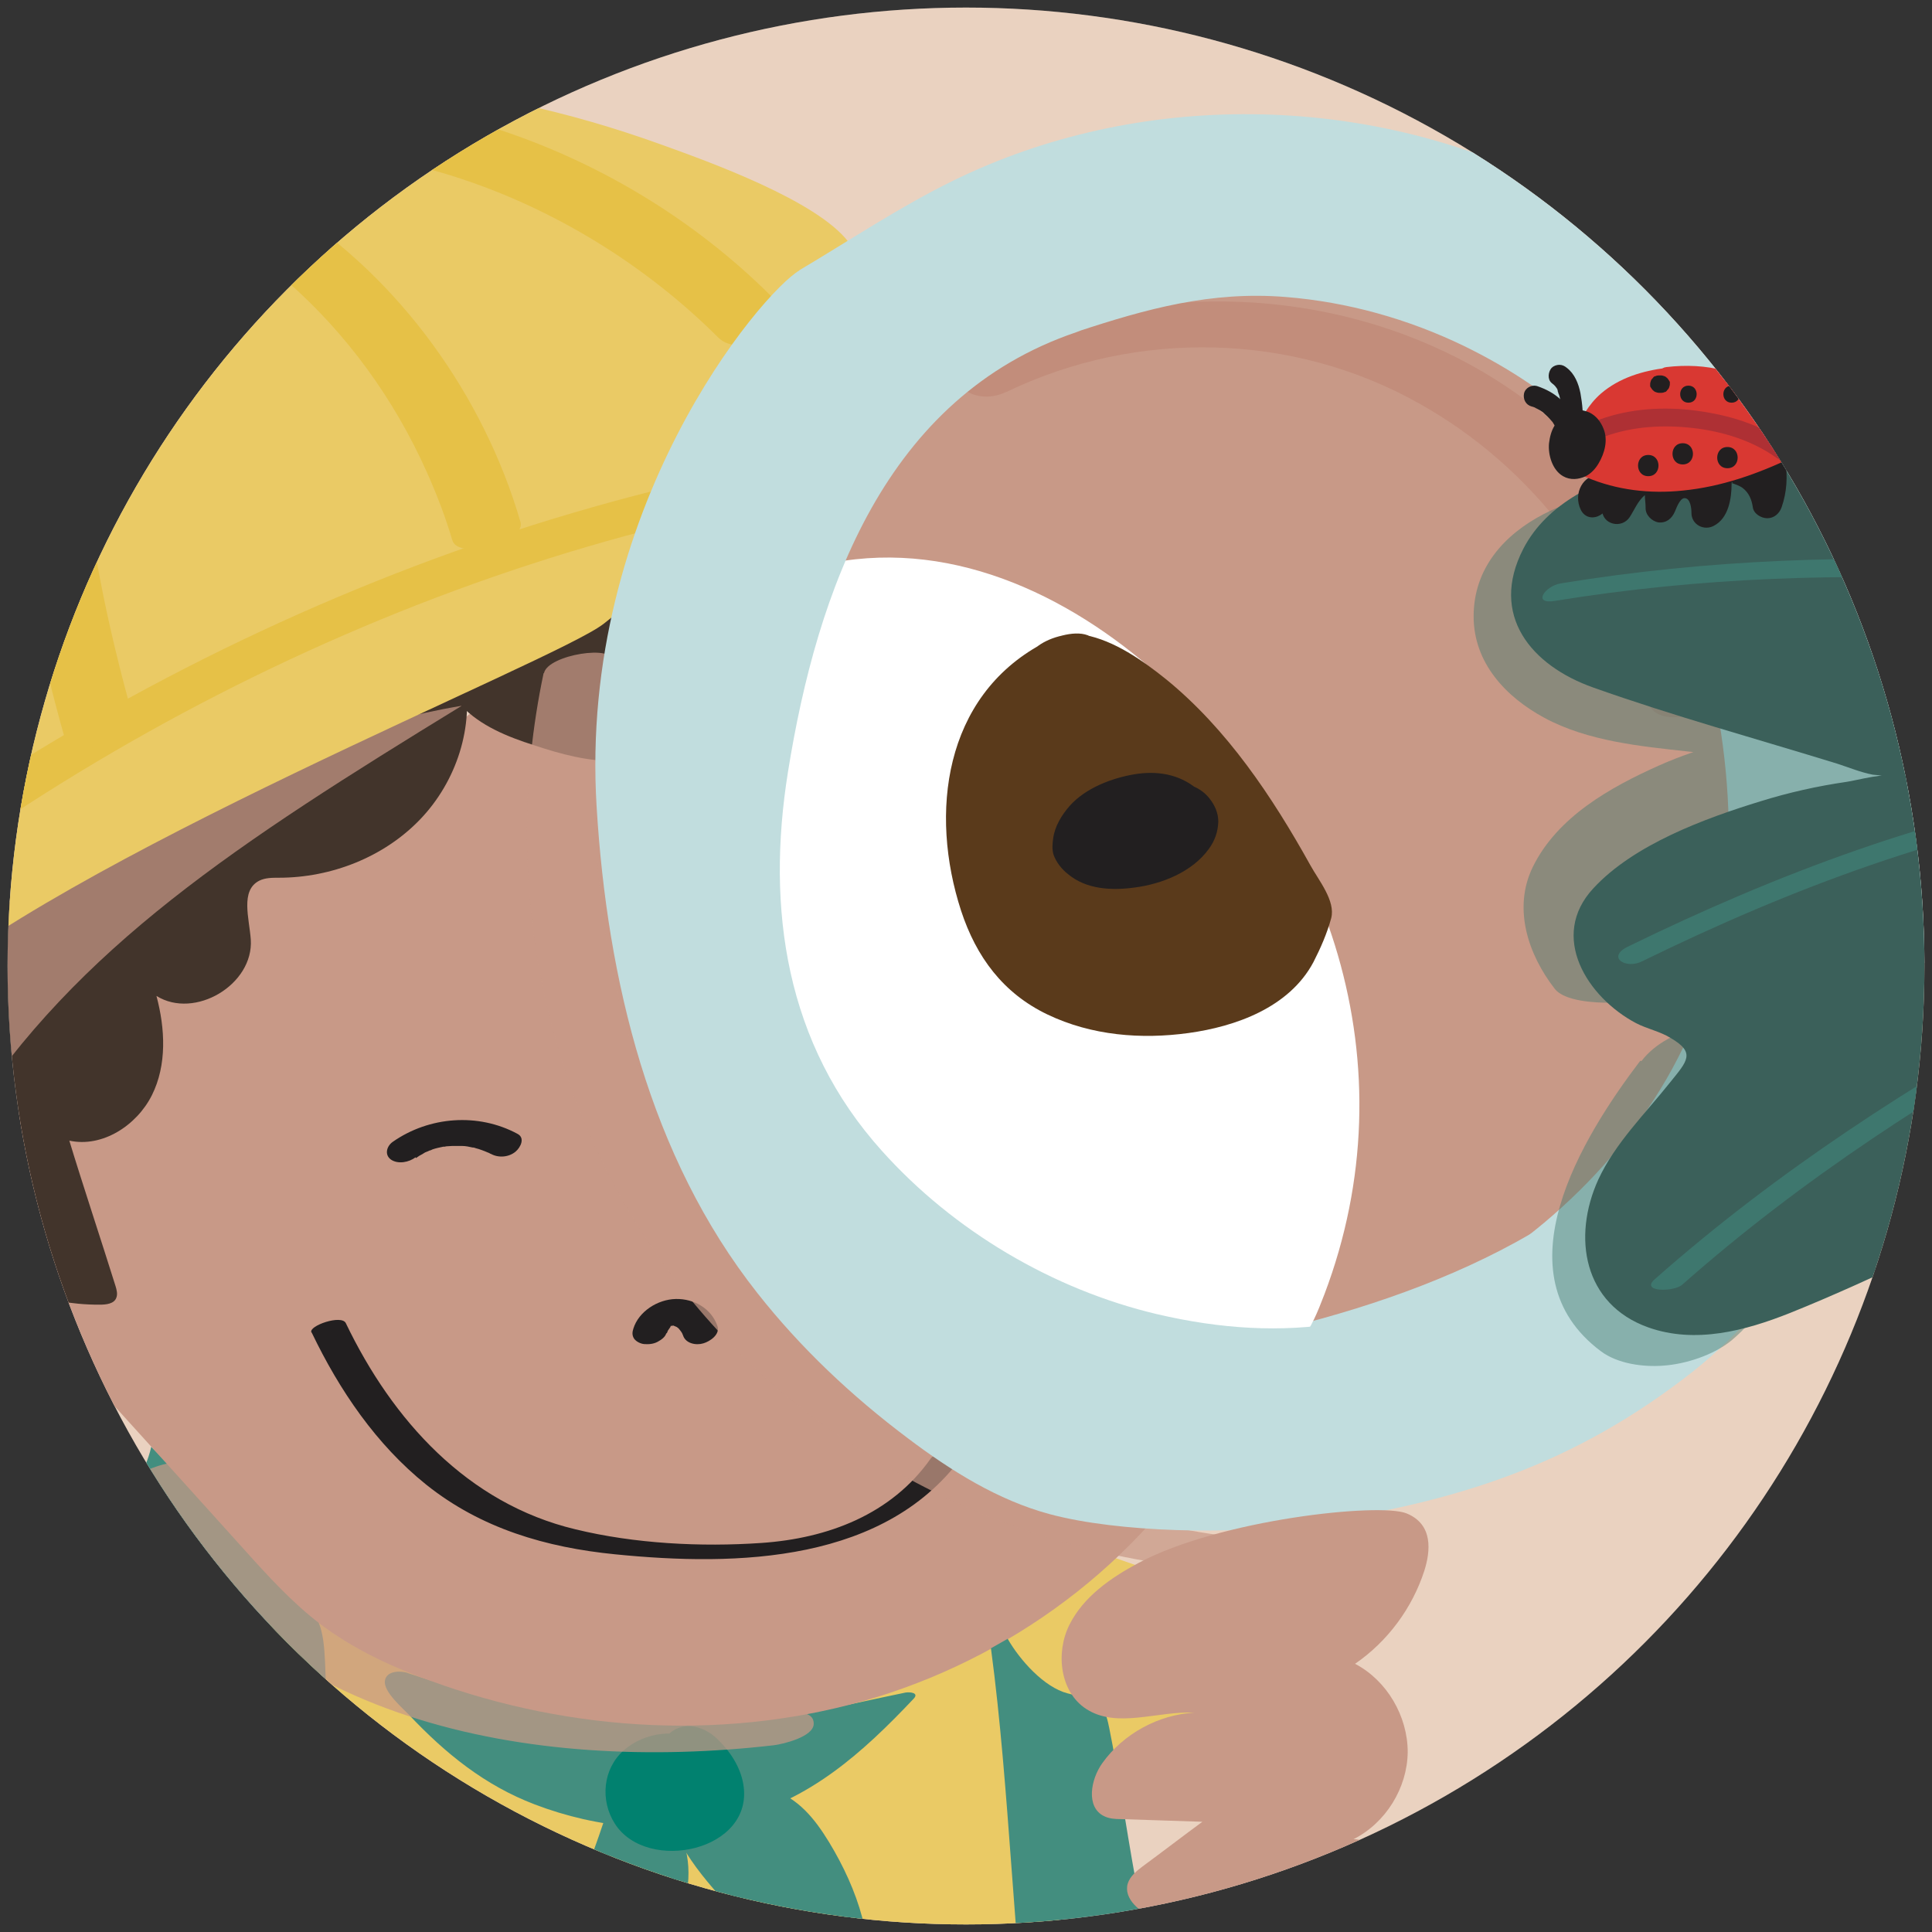 <?xml version="1.0" encoding="UTF-8"?><svg xmlns="http://www.w3.org/2000/svg" xmlns:xlink="http://www.w3.org/1999/xlink" viewBox="0 0 51 51"><rect x="0" y="0" width="51" height="51" fill="#333333" stroke="none"/><defs><style>.cls-1{fill:none;}.cls-2{fill:#3b605a;}.cls-3{opacity:.44;}.cls-3,.cls-4{mix-blend-mode:multiply;}.cls-4{opacity:.72;}.cls-5{fill:#42342b;}.cls-6{fill:#ae3034;}.cls-7{fill:#896231;}.cls-8{fill:#e48152;}.cls-9{fill:#c1ddde;}.cls-10{fill:#dc7d3b;opacity:.2;}.cls-11{fill:#c28d7b;}.cls-12{isolation:isolate;}.cls-13{fill:#e6c147;}.cls-14{fill:#01816f;}.cls-15{clip-path:url(#clippath-1);}.cls-16{fill:#eaca65;}.cls-17{fill:#c89987;}.cls-18{fill:#fff;}.cls-19{fill:#438e7f;}.cls-20{fill:#5a3a1b;}.cls-21{fill:#221f20;}.cls-22{fill:#3e776e;}.cls-23{fill:#ede7e2;}.cls-24{fill:#d93832;}.cls-25{clip-path:url(#clippath);}</style><clipPath id="clippath"><circle class="cls-1" cx="25.5" cy="25.5" r="25.3"/></clipPath><clipPath id="clippath-1"><rect class="cls-1" x="38.02" y="4.35" width="27.94" height="37.46" transform="translate(103.97 46.16) rotate(-180)"/></clipPath><clipPath id="clippath-2"><circle class="cls-1" cx="93.26" cy="25.5" r="25.3"/></clipPath><clipPath id="clippath-3"><circle class="cls-1" cx="160.65" cy="25.5" r="25.3"/></clipPath></defs><g class="cls-12"><g id="Layer_1"><circle class="cls-23" cx="25.5" cy="25.5" r="25.3"/><g class="cls-25"><rect class="cls-10" x=".2" y="-.93" width="52.85" height="52.85"/><path class="cls-17" d="M-.04,42.3c-1.81,1.54-3.13,3.76-3.23,6.13,0,.07-.32.36-.32.43.08.03.2.59.49.77.49.3,1.22.28,1.3.39.03-.04-.71-.97-.68-1.01.51-.76,1.1-1.47,1.74-2.13.53-.54,1.11-1.05,1.82-1.33.07-.03.14-.06.19-.12.04-.06.04-.13.05-.19.03-.58.01-1.17-.04-1.75-.03-.29-.06-.58-.19-.83s-.38-.47-.66-.48l-.46.12Z"/><path class="cls-16" d="M-.06,41.82c1.37-.89,2.94-1.45,4.56-1.64.19,1.64.87,2.88.95,4.53,0,.06-.53.54-.57.59-.05.08-.17.08-.26.08-1.04,0-2.07.37-2.88,1.02-.08.06-.19.12-.26.05-.02-.02-.02-.04-.03-.07-.47-1.47-1.52-4.57-1.52-4.57Z"/><path class="cls-16" d="M10.42,42.55c-.82-.36-1.67-.64-2.54-.83-.09-.02-.19-.04-.28,0-.12.05-.18.19-.22.32-.46,1.42-.79,2.89-.98,4.38-.24,1.95-.23,3.97.37,5.85.6,1.88,1.84,3.6,3.6,4.49.71.36,1.47.57,2.24.74,2.66.59,5.42.71,8.12.33,2.45-.34,5-1.2,6.51-3.17.23-.3.43-.63.53-.99.08-.28.09-.58.11-.87.15-3.22.26-6.61-1.24-9.46-.09-.16-.19-.33-.35-.41-.15-.07-.32-.06-.48-.04-2.24.2-4.48.41-6.68.85-.9.18-1.8.4-2.71.46-.87.06-1.74-.04-2.61-.17-1.62-.26-3.21-.68-4.74-1.26"/><path class="cls-19" d="M3.99,38.2c-.14.64-.58,1.25-.71,1.89.53-.26,1.03.42,1.2.99.28.92.44,1.88.5,2.85.04.82-.1,1.81-.84,2.15-.15.07-.33.12-.41.27-.06.12-.02.27.01.4.74,2.58,1.69,5.09,2.84,7.51.08.17.17.35.31.47.43.36,1.11.46,1.6.46.23-3.77.25-7.56.09-11.33-.02-.36-.04-.73-.18-1.06-.16-.36-.45-.64-.73-.92-1.27-1.28-3.68-3.69-3.68-3.69Z"/><path class="cls-19" d="M10.62,44.28c-1.01-.34,1.51,2.1,2.37,2.6,2.61,1.54,6.1,1.71,8.62.03.88-.58,1.61-1.36,2.33-2.12-2.77.56-6.27,1.86-13.32-.51Z"/><path class="cls-19" d="M10.76,44.16c-.2-.06-.56-.06-.6.21-.04.29.47.72.64.9.96,1.02,2,1.86,3.31,2.36,1.67.64,3.54.81,5.29.38,1.97-.48,3.37-1.74,4.72-3.17.15-.16-.11-.18-.22-.16-1.65.34-3.27.75-4.96.83-2.79.13-5.55-.47-8.19-1.35-.15-.05-.53.17-.28.26,2.69.89,5.5,1.49,8.35,1.36,1.76-.08,3.43-.5,5.14-.86l-.22-.16c-1.16,1.23-2.36,2.41-4.03,2.91-1.53.46-3.19.39-4.71-.07-1.13-.35-2.08-.9-2.96-1.69-.35-.32-.69-.64-1.01-1-.11-.13-.21-.27-.32-.39-.02-.03-.08-.18-.11-.2-.05-.02-.33.04-.14.1.15.04.53-.18.28-.26Z"/><path class="cls-19" d="M16.39,47.38c-.59,2-1.43,3.94-2.48,5.74.16.11.37.13.56.12.82-.01,1.62-.37,2.21-.92.6-.56,1-1.31,1.17-2.11.12-.54.13-1.11-.08-1.62-.27-.63-.85-1.07-1.42-1.44"/><path class="cls-19" d="M16.17,47.35c-.6,2-1.43,3.93-2.48,5.74-.03.05,0,.14.04.17.69.39,1.69.08,2.34-.28.71-.39,1.28-1,1.64-1.73s.59-1.63.39-2.43-.9-1.36-1.57-1.81c-.18-.12-.57.13-.35.27.55.36,1.14.78,1.39,1.41.27.68.13,1.47-.13,2.14s-.66,1.22-1.21,1.63c-.3.22-.63.39-.98.49-.34.1-.84.21-1.16.03l.04.17c1.05-1.81,1.88-3.74,2.48-5.74.08-.26-.38-.27-.44-.06h0Z"/><path class="cls-19" d="M17.81,47.56c.17.96.84,1.74,1.48,2.47.97,1.11,1.99,2.25,3.35,2.8.31-1.5-.27-3.05-1.11-4.33-.2-.31-.42-.61-.72-.83-.41-.3-.91-.41-1.41-.51-.51-.11-1.02-.21-1.53-.32"/><path class="cls-19" d="M17.58,47.62c.25,1.24,1.21,2.2,2.03,3.1s1.75,1.78,2.9,2.26c.12.05.34-.03.36-.17.28-1.47-.23-2.94-.99-4.19-.38-.62-.8-1.14-1.51-1.39-.75-.27-1.58-.37-2.36-.53-.1-.02-.25,0-.32.09-.05.07-.06.19.06.21.7.15,1.43.26,2.12.46.76.22,1.19.72,1.59,1.37.74,1.2,1.22,2.62.95,4.04l.36-.17c-1.13-.48-2.01-1.34-2.82-2.24s-1.69-1.77-1.92-2.95c-.04-.2-.5-.08-.46.12h0Z"/><path class="cls-14" d="M18.33,46.09c-.6-.4-1.52-.2-1.91.41-.39.61-.21,1.51.38,1.93.23.16.51.25.78.29.7.1,1.51-.22,1.75-.88.25-.66-.13-1.4-.65-1.87-.23-.22-.62-.39-.84-.17"/><path class="cls-14" d="M18.54,46c-.63-.4-1.53-.28-2.08.21s-.62,1.32-.23,1.93c.85,1.33,3.7.72,3.39-1.05-.08-.46-.36-.88-.7-1.2s-.87-.47-1.25-.13c-.07.06-.05.13.04.15.1.02.25-.02.32-.09l.03-.03s-.06.01-.02.01c.02.01.06.01.09.02.08.02.15.06.22.11.13.09.25.21.35.34.21.25.38.55.45.87.13.6-.17,1.19-.76,1.39-.56.19-1.26.02-1.64-.43-.35-.42-.44-1.1-.15-1.58.31-.52,1-.68,1.51-.35.09.06.21.04.3,0,.03-.01.21-.12.12-.17h0Z"/><path class="cls-7" d="M7.13,46.4c-.09.05-.17.1-.25.16,0,0-.02.01-.03.02-.06.05-.12.11-.18.17,0,0-.01.02-.02.02-.04.06-.08.12-.11.18,0,0,0,.01,0,.02-.06.16-.07.25-.04.42,0,0,0,0,0,0,0,0,0,0,0,0h0c.03.06.05.11.08.17.03.05.17.17.14.15,0,0,0,0,.01.01.06.04.13.08.19.1.18.06.29.07.48.07.05,0,.11-.02.14-.02.19-.03.15-.02.37-.11.08-.03.15-.08.21-.13.12-.09.21-.21.27-.34,0,0,0,0,0,0,0,0,.05-.18.05-.18,0,0,0,0,0,0,0,0,0,0,0,0v-.19s-.02,0-.02,0c0,0,0,0,0-.01-.02-.1-.07-.18-.15-.24-.06-.08-.15-.13-.25-.16-.11-.04-.22-.06-.33-.06-.12-.01-.25,0-.37.04l-.24.09c-.14.07-.26.16-.36.28l-.11.17c-.05.12-.07.24-.03.37,0,0,0,0,0,.01v-.19s-.01,0-.02.01l.05-.18s0,0,0,0l.11-.17s0,0,0,0l.16-.15s0,0,0,0l.2-.13s0,0-.01,0l.24-.09s0,0-.01,0l.25-.04s-.01,0-.02,0h.24s-.02,0-.02,0l.21.05s-.01,0-.02,0l.18.1s-.01,0-.02-.01l.13.13s0,0,0-.01l.08.17s0-.01,0-.02v.19s.02-.02.02-.03l-.05.18s0-.02.01-.03l-.11.17s.02-.02.03-.03l-.16.15s.04-.03.06-.04l-.2.13s.02-.01.04-.02c.11-.05.2-.12.28-.2.08-.07.14-.15.18-.25.05-.09.06-.18.04-.28,0-.1-.03-.18-.09-.26l-.13-.13c-.12-.08-.25-.13-.39-.15h-.24c-.17,0-.33.05-.48.12h0Z"/><path class="cls-7" d="M6.94,49.83c.58,0,1.96-.87.75-.87-.58,0-1.96.87-.75.87h0Z"/><g class="cls-4"><path class="cls-17" d="M3.47,39.29c3.17,6.24,10.63,7.51,16.96,6.78.24-.03,1.04-.22,1.05-.56.01-.37-.51-.31-.76-.28-5.81.67-12.56-.77-15.44-6.43-.27-.53-2.03.08-1.82.49h0Z"/></g><path class="cls-16" d="M27.9,40.59l3.41,1.19c.68.24,1.46.6,1.55,1.31.04.33-.09.66-.22.97-.36.85-.72,1.7-1.07,2.55-.07.18-.15.36-.3.48-.15.13-.35.18-.55.2-1.42.18-2.73-.72-3.87-1.58-.33-.25-.7-.54-.75-.95-.03-.21.03-.43.1-.64.38-1.29.76-2.58,1.15-3.88"/><path class="cls-17" d="M-1.57,33.79c-.81.11-1.43.9-1.5,1.71-.07.82.32,1.62.89,2.22.72.75,1.77,1.22,2.8,1.13s2.03-.79,2.36-1.78c1.16,1.28,2.32,2.56,3.48,3.85.62.69,1.25,1.38,1.98,1.94.87.66,1.87,1.13,2.9,1.5,3.76,1.38,7.97,1.61,11.8.44,3.83-1.18,7.24-3.8,9.16-7.32-2.33.68-4.76-.6-6.69-2.07-3.99-3.05-7.31-7.48-7.53-12.51-.06-1.43.12-2.87.2-4.3.07-1.27.05-2.54-.05-3.81,0-.12-.02-.25-.08-.35-.25-.44-.92-.12-1.29.23-1.18,1.11-2.36,2.23-3.54,3.34-.47.45-.95.9-1.49,1.27-.59.41-1.23.71-1.86,1.04-5.27,2.78-9.43,7.61-11.4,13.24"/><path class="cls-11" d="M.36,35.72c-.09-.21-.33-.22-.53-.19-.23.04-.51.15-.63.37-.1.18-.05.41.07.56.07.08.16.14.26.15.18.03.39-.02.55-.13.17-.11.32-.37.13-.54-.02-.02-.09-.02-.12-.02-.06,0-.12.02-.18.04-.03.01-.2.08-.14.13.01,0,.02.02.03.03v-.02c.02.05.04.11.03.17v-.02c0,.06-.03.11-.06.15,0,.01,0,.01,0,0,0,0,0,.01-.01.02,0,.01-.02.02-.03.03-.02.02,0,0,0,0,0,0-.01,0-.02.01-.02.01.02-.01.02-.01,0,0,0,0-.01,0-.02,0,0,0,.03-.01-.01,0-.04.01,0,0,.01,0,.03,0,.04-.01.03,0,.03,0,.01,0,0,0,.06,0,.03,0-.02,0,.05,0,.02,0-.03,0,.03,0,0,0,0,0-.02,0-.02,0s-.01,0-.02,0c-.01,0-.02,0,0,0-.06-.03-.11-.07-.15-.12v.02c-.07-.11-.11-.25-.09-.39v.02s.01-.08.03-.11c0-.02.02-.03.03-.05,0,0,.01-.01.02-.02,0,0,0,0,0,0,0,0,0,0,.01-.01.01-.01.03-.03.04-.04,0,0,.01-.01.02-.02.02-.02-.03.02,0,0,0,0,.01,0,.02-.01s.04-.02,0,0,0,0,0,0c.04-.02-.04.01-.02,0,0,0,.02,0,.03,0-.08.03-.05.02-.03,0,.05-.01-.06.01-.02,0,0,0,.02,0,.02,0-.04,0-.05,0-.03,0,0,0,0,0,.01,0,.03,0-.05,0-.02,0,0,0,.02,0,.03,0,.03,0-.03,0,0,0,.02,0,.03,0,.05.01.02,0-.02-.01,0,0,0,0,.02,0,.02.01.03.02.05.04.07.06v-.02s.01.04.02.07c.01.03.06.03.08.03.05,0,.12,0,.17-.02s.11-.03.16-.06c.02-.01.06-.04.05-.07H.36Z"/><path class="cls-21" d="M8.23,35.18c.73,1.52,1.7,2.95,3.02,4.01,1.45,1.16,3.17,1.66,4.99,1.84,3.2.32,7.19.24,9.23-2.68.08-.11-.74-.07-.9.15-1.04,1.48-2.72,2.11-4.47,2.23-1.6.11-3.35.02-4.91-.36-2.85-.68-4.83-2.88-6.06-5.44-.11-.24-.99.07-.91.24h0Z"/><path class="cls-21" d="M17.6,35.2c.02-.05.04-.1.07-.15l-.05.09s.05-.07.07-.1c.06-.06-.06.05-.03.02.01-.01.03-.02.04-.04,0,0,.05-.03.05-.04,0,.02-.11.07-.03.02.01,0,.04-.01.05-.02-.01.01-.13.04-.05.02.02,0,.04,0,.05-.01.08-.02-.13.01-.05,0,.02,0,.04,0,.06,0-.14.01-.08,0-.04,0,.02,0,.04,0,.06,0,.07.01-.1-.03-.03,0,.04.02.08.03.12.05l-.09-.05c.06.03.12.08.17.13l-.07-.07c.05.06.1.12.13.19l-.04-.08s.03.06.04.09c.07.22.35.27.54.21.17-.05.44-.23.37-.45-.16-.47-.62-.73-1.1-.72s-.98.33-1.12.78c-.03.09-.04.18.02.27.06.08.17.13.26.14.12.01.25,0,.36-.06.09-.05.2-.12.23-.23h0Z"/><path class="cls-21" d="M10.98,30.57s.15-.1.07-.05c.05-.03.1-.05.14-.08s.1-.04.15-.07c.05-.02.05-.02,0,0,.03,0,.05-.02.08-.03.09-.03.18-.05.28-.07.05-.01.05-.01,0,0,.03,0,.05,0,.08-.01.05,0,.11-.01.16-.01s.11,0,.16,0c-.1,0,.07,0,.09,0,.1,0,.19.02.28.04.05.01.05.01.01,0,.03,0,.05.01.08.02.05.01.1.03.16.05s.1.04.15.06c.03.01.05.02.07.03-.03-.01-.02,0,.02.01.2.11.47.09.65-.06.13-.11.26-.36.05-.47-1.04-.56-2.33-.46-3.29.21-.16.11-.23.34-.05.47.19.13.48.07.65-.06h0Z"/><path class="cls-5" d="M-5.79,27.41c-.87.28-1.43,1.28-1.22,2.17.21.89,1.16,1.53,2.06,1.39-.14,1.02.17,2.22,1.1,2.69.49.25,1.74.14,2.28.14,1.56-.01,2.64.65,4.2.64.17,0,.38-.02.44-.18.04-.1.01-.21-.02-.31-.34-1.09-.89-2.75-1.22-3.84.87.19,1.78-.4,2.18-1.2s.35-1.76.12-2.62c1.01.63,2.57-.3,2.49-1.49-.04-.56-.28-1.29.22-1.55.16-.08.34-.08.52-.08,1.38,0,2.77-.54,3.73-1.54.96-1,1.44-2.46,1.16-3.81-3.47,2.01-7.06,3.8-10.72,5.43-2.7,1.2-5.55,2.38-7.44,4.64"/><path class="cls-19" d="M26.16,43.52c.5,3.74.59,7.93,1.09,11.66,1.01-1.42,2.14-2.1,2.72-3.75.09-.25.18-.52.18-.79,0-.16-.03-.32-.07-.48-.24-1.15-.56-3.39-.8-4.55-.04-.19-.08-.39-.2-.53-.21-.26-.58-.29-.9-.38-.62-.16-1.26-.88-1.58-1.44l-.44.25Z"/><path class="cls-7" d="M7.19,44.82h0c-.07.04-.14.07-.21.1,0,0,0,0,0,0s0,0,0,0h0c-.06.04-.11.08-.17.12,0,0,0,0,0,0,0,0,0,0,0,0l-.12.13h0s-.01.02-.01.02c-.02.04-.05.09-.07.13,0,0,0,0,0,0,0,0,0,0,0,.01,0,0,0,.02,0,.02,0,.02,0,.05,0,.07,0,.02,0,.05,0,.07,0,0,0,0,0,.01,0,0,0,.02,0,.02,0,0,0,0,0,.01.01.02.05.09.07.11,0,0,0,0,0,0,.08.07.18.11.29.13.14.02.29.03.43,0,.17-.02.33-.07.48-.13.14-.05.26-.13.37-.22.04-.04.09-.09.12-.13,0,0,0,0,0,0,0,0,0-.01.01-.02.03-.05.06-.1.08-.16,0-.01,0-.02,0-.03,0-.05,0-.12,0-.16,0-.02,0-.05-.01-.07,0,0,0-.01,0-.02,0,0,0,0,0,0-.02-.04-.04-.08-.07-.11,0-.01-.01-.02-.02-.03l-.12-.08c-.09-.04-.17-.06-.27-.06-.07-.01-.14-.01-.22,0-.12,0-.24.02-.36.06l-.24.08-.21.1c-.09.05-.16.11-.23.18-.06.05-.1.12-.12.19,0,.05-.01.11-.02.16-.02.07-.01.13.03.18.03.07.08.11.15.13.09.04.17.06.27.06.11.02.22.01.33,0l.25-.05c.16-.04.3-.1.44-.18l.17-.12c.09-.07.15-.15.18-.26,0-.05.01-.11.02-.16l-1.76.47s.02.02.03.03l-.06-.11s.03.06.03.1v-.12s0,.06-.02.08l.06-.13s-.02.03-.03.04l.12-.13h0c.52-.07,1.05-.14,1.57-.21,0,0,0,0,0,0l.06.11s-.01-.03-.01-.05v.12s0-.03.01-.05l-.06.13s.01-.02.02-.03l-.12.13s0,0,.01-.01l-.17.12s0,0,.01,0l-.21.1h0c.1-.04.2-.09.29-.16.08-.05.15-.11.2-.19.05-.06.07-.12.06-.19.01-.07,0-.12-.06-.17l-.12-.08c-.12-.05-.24-.07-.37-.07h-.23c-.17.04-.33.08-.48.14h0Z"/><g class="cls-4"><path class="cls-17" d="M-5.49,32.9c-1.02-1.13-.96-2.93-.24-4.27.72-1.34,1.97-2.31,3.22-3.16,4.26-2.91,9.61-5.99,14.7-6.84-5.94,3.64-10.13,6.36-13.09,10.94-.5.78-.97,1.59-1.22,2.49-.15.53-.27,1.15-.75,1.43-.37.21-.84.14-1.24-.02-1.25-.5-2.09-1.87-1.99-3.21"/></g><path class="cls-5" d="M18.46,16.02c-1.34-.08-2.67-.16-4.01-.25-.49-.03-.98-.06-1.46.05s-.94.36-1.19.79c-.37.64-.12,1.49.38,2.02s1.22.82,1.91,1.04c.72.24,1.46.44,2.22.42s1.53-.27,2.04-.83.69-1.44.31-2.09"/><path class="cls-16" d="M-11.35,32.87c-.57-.13-1.24-.38-1.37-.96-.11-.45.17-.89.44-1.26.97-1.29,2.18-2.41,3.54-3.28.65-.41,1.39-.85,1.58-1.6.08-.32.04-.65,0-.98-.42-4.16-.09-8.47,1.5-12.34C-4.07,8.6-1.14,5.19,2.69,3.5c4.6-2.03,9.99-1.4,14.72.3,1.31.47,4.15,1.49,4.99,2.59.08.1.15.22.16.34.01.19-.11.35-.23.5-2.72,3.38-2.98,6.57-6.4,9.24-1.27.99-14.36,6.2-18.51,10.02-.6.55-2.79,2.61-2.7,3.42.12,1.14.91,2.72,1.42,3.74,0,0-5.16-.25-7.5-.78Z"/><path class="cls-13" d="M-10.84,31.14C-3.53,22.84,6.76,16.59,17.49,13.89c1.1-.28.85-1.21-.25-.93C5.94,15.81-4.84,22.35-12.54,31.09c-.3.34.26.52.5.55.44.05.92-.18,1.2-.5h0Z"/><path class="cls-13" d="M1.19,4.01c-1.66,4.99-.88,10.52.52,15.48.17.58,1.98.09,1.82-.49-1.38-4.89-2.17-10.31-.53-15.24.19-.56-1.62-.33-1.81.25h0Z"/><path class="cls-13" d="M2.11,4.51c4.15,1.1,7.42,4.06,9.16,7.96.26.58.49,1.18.67,1.79.16.54,1.95.05,1.8-.48-.97-3.33-3.19-6.43-6.12-8.3-1.25-.8-2.62-1.39-4.05-1.77-.42-.11-.9-.02-1.27.19-.17.1-.61.5-.18.61h0Z"/><path class="cls-13" d="M4.7,4.23c5.13-1.11,10.62,1.05,14.26,4.68.62.62,2.16-.33,1.39-1.1C16.23,3.71,10.05,1.65,4.34,2.89c-.39.08-.85.48-.73.92.12.47.71.51,1.09.43h0Z"/><path class="cls-13" d="M-1.88,22.29c-1.11-3.36-1.39-6.96-.37-10.38.92-3.08,2.76-5.75,5.17-7.86.32-.28-.28-.32-.44-.32-.4,0-.91.17-1.22.44-2.45,2.16-4.37,4.91-5.31,8.05-1.04,3.48-.79,7.14.34,10.56.15.44,1.95-.08,1.82-.49h0Z"/><g class="cls-4"><path class="cls-17" d="M14.35,17.77c-1.19,5.64.05,11.63,3.61,16.19,3.38,4.33,8.56,7,14.01,7.47.43.04,2.09-.72,1.17-.8-5.25-.45-10.23-3.14-13.46-7.31-3.45-4.45-4.68-10.37-3.52-15.85.1-.47-1.7-.19-1.8.3h0Z"/></g><path class="cls-9" d="M32.69,51.12c.12.86.23,1.71.35,2.57.04.3.1.63.32.83.17.15.41.2.64.2.83.01,1.62.23,1.93-.54s.26-2.57.11-3.65"/><path class="cls-9" d="M21.09,7.14c1.35-.8,2.66-1.68,4.07-2.37,4.89-2.4,10.9-2.32,15.76.12,4.87,2.44,8.51,7.15,9.75,12.45,1.24,5.3.09,11.09-2.99,15.58-.83,1.21-1.81,2.34-2.96,3.26-3.17,2.5-6.3,3.49-10.29,4.06-1.88.27-4.89.22-6.72-.27-1.37-.37-2.6-1.14-3.74-2-1.48-1.11-2.84-2.39-3.98-3.84-2.84-3.6-3.96-8.25-4.24-12.82-.49-7.88,4.36-13.59,5.35-14.17Z"/><path class="cls-17" d="M37.13,39.95c-.71-.29-4.93.16-7.08,1.31-.73.39-1.45.89-1.82,1.63s-.25,1.77.44,2.22c.81.53,1.89.05,2.86.1-.95.05-1.88.56-2.43,1.33-.31.43-.44,1.16.04,1.4.14.07.3.08.45.08.72.02,1.43.05,2.15.07-.53.39-1.05.79-1.58,1.18-.16.12-.33.26-.39.45-.12.41.33.76.72.93,1.33.56,2.83.72,4.25.44.67-.13,1.38-.4,1.7-1s-.03-1.54-.71-1.54c.85-.43,1.42-1.35,1.43-2.3,0-.95-.55-1.89-1.39-2.33.86-.59,1.51-1.47,1.83-2.46.16-.51.24-1.22-.47-1.51Z"/><path class="cls-17" d="M22.31,12.93c1.23-2.27,3.58-3.72,5.97-4.71,1.23-.51,2.52-.93,3.86-.98,1.57-.06,3.11.4,4.62.85,2.12.64,4.32,1.32,5.96,2.81,1.79,1.62,2.68,4.01,3.23,6.36.81,3.44.99,7.22-.62,10.37-2.18,4.28-7.07,6.41-11.74,7.51-.84.2-1.69.37-2.55.34-1.14-.04-2.23-.45-3.26-.94-2.5-1.2-4.79-2.97-6.24-5.33-1.63-2.66-2.09-5.94-1.58-9.01.52-3.07,1.97-5.94,3.89-8.39"/><path class="cls-11" d="M26.56,10.35c3.44-1.66,7.56-1.58,10.9.3,3.01,1.68,5.19,4.58,6.06,7.9.2.76,2.02.28,1.82-.49-.99-3.78-3.64-7.09-7.19-8.77-3.89-1.85-8.5-1.74-12.37.12-1.13.54-.11,1.37.77.94h0Z"/><path class="cls-18" d="M21.48,15.57c3.06-.93,6.33.79,8.64,3,1.65,1.57,3.03,3.44,3.89,5.55,1.43,3.51,1.25,7.63-.4,11.04-.27.55-6.62-1.71-6.97-1.2-.02-.28-5.3-2.88-6.26-7.23-.96-4.35,1.09-11.16,1.09-11.16Z"/><path class="cls-18" d="M21.63,16.14c2.76-.76,5.57.87,7.53,2.7s3.67,4.25,4.42,6.94c.39,1.4.54,2.86.45,4.31-.04.72-.15,1.44-.3,2.15-.17.75-.57,1.49-.7,2.23-.06.32-.31.24.1.24-.15,0,.35-.08.35-.09,0-.02,0,.02-.15-.02-.28-.08-.59-.1-.88-.17-.78-.18-1.55-.39-2.32-.59-1.15-.3-3.21-1.14-4.22-.12h1.66c-.13-.37-.62-.61-.91-.81-.62-.43-1.24-.86-1.82-1.34-1.64-1.35-3.1-3.08-3.55-5.21-.74-3.48.12-7.52,1.13-10.88.24-.79-1.62-.57-1.84.17-1.03,3.42-1.8,7.41-1.16,10.96.39,2.14,1.72,3.93,3.3,5.36.65.58,1.33,1.12,2.04,1.62.26.18.52.35.77.53.19.14.32.37.22.09.24.66,1.3.35,1.66-.01-.02.02-.73.36-.74.31,0,0,.14,0,.15.01.11.05.3.04.42.06.39.07.78.17,1.17.27.91.22,1.81.47,2.72.69.67.16,1.39.37,2.09.33,1.08-.06,1.38-.76,1.74-1.7,2.28-6.01.19-12.39-4.57-16.52-2.49-2.16-5.74-3.56-9.04-2.65-1.11.31-.81,1.45.31,1.14Z"/><path class="cls-20" d="M28.06,17.23c-1.09.56-1.81,1.68-2.07,2.88-.26,1.19-.09,2.45.28,3.61.16.51.36,1,.67,1.44.9,1.28,2.6,1.81,4.17,1.7.76-.05,1.54-.24,2.16-.69s1.01-1.95,1.01-1.95c-3.22-6.45-6.22-6.99-6.22-6.99Z"/><path class="cls-20" d="M27.5,17c-2.58,1.4-2.97,4.46-2.13,7.04.4,1.22,1.11,2.18,2.28,2.74s2.48.66,3.72.49,2.66-.67,3.3-1.87c.19-.37.36-.76.47-1.16.12-.46-.33-1-.55-1.4-1-1.8-2.2-3.6-3.81-4.91-.61-.49-1.36-1.02-2.15-1.17-.41-.08-.97.07-1.29.34-.28.24-.22.51.15.58.13.02-.1-.03-.07-.02.08.03.17.05.25.09.31.12.61.29.84.44,1.2.81,2.17,1.94,3,3.11.3.42.58.85.84,1.29.17.29.34.59.5.88.06.1.11.21.17.32.06.11.11.22.17.33.02.11.08.18.17.23.02.17-.14.45-.2.61-.13.34-.28.78-.56,1.04-.64.59-1.95.45-2.72.24-.99-.26-1.87-.89-2.34-1.81-1.06-2.08-1.34-5.67,1.06-6.98.25-.14.53-.46.18-.65s-.96.01-1.28.19Z"/><path class="cls-21" d="M30.74,21.14c-1.23-1.04-2.26.58-2.01,1.2s1.06.9,1.69.66c.48-.18.88-.67.82-1.18s-.66-.93-1.12-.69c-.28.14-.43.56-.21.79s.72-.02.59-.31"/><path class="cls-21" d="M31.59,20.82c-.47-.39-1.06-.48-1.65-.38s-1.28.36-1.7.83c-.22.25-.4.55-.44.87-.02.14-.03.28.01.42.07.2.22.39.39.52.48.4,1.15.43,1.74.35.72-.09,1.53-.41,1.97-1.02.16-.22.24-.45.25-.72,0-.23-.09-.43-.23-.61-.48-.61-1.44-.47-2.07-.23-.36.14-.8.37-.92.76-.08.23-.04.52.18.66.19.12.45.13.67.12.37-.03.75-.13,1.08-.29.25-.13.67-.4.55-.74-.04-.12-.22-.14-.33-.15-.21-.02-.46.02-.67.08s-.44.13-.62.26c-.08.06-.25.17-.21.29.02.04.02.08.02.12v-.09s-.01.07-.03.11l.07-.1s-.04.04-.05.06c.09-.07.12-.09.06-.05.1-.07.2-.11.31-.14.12-.05.25-.09.38-.11.35,0,.46-.01.33-.02-.04,0,.17.05.05,0l.11.05s-.07-.05-.1-.08l.05.07c-.07-.09-.09-.19-.08-.3v.09c0-.1.04-.2.1-.28l-.07.1s.04-.05.06-.07c.05-.06-.04.03-.06.04.04-.03.03-.02-.03.02-.07.04-.14.07-.21.1-.14.05-.29.09-.45.11-.05,0-.1.01-.15,0-.08,0-.09,0-.04,0,.1,0-.12-.03-.05,0,.06.02.11.03.16.06l-.11-.05c.15.07.27.17.37.3l-.05-.07c.12.17.17.36.15.56v-.09c-.01.19-.08.36-.19.52l.07-.1c-.04.06-.09.11-.14.17-.02.02-.06.05-.08.07l.07-.06s-.04.03-.06.04c-.06.04-.15.05.05-.02-.04.01-.15.07,0,0,.23-.1-.19.06.09-.03.1-.03.12-.04.06-.02.19-.04.24-.05.16-.04-.03,0-.05,0-.08.01.29-.05.17-.03.09-.02.2-.03.14,0,.07,0-.03,0-.07,0-.1,0-.12-.01.15.04.03,0-.03,0-.06-.01-.1-.02-.06-.02-.12-.04-.19-.07l.11.05c-.2-.09-.37-.22-.5-.39l.05.07c-.12-.17-.18-.33-.16-.53v.09c.02-.25.13-.48.27-.69l-.07.1c.07-.09.14-.17.22-.25.09-.08-.02.04-.05.04.02,0,.06-.04.07-.05.06-.04.16-.07-.07.04.02-.01.05-.02.07-.03-.26.13-.19.08-.11.05-.31.12-.22.07-.14.05-.2.04-.26.05-.17.04-.18.02-.23.03-.16.02.14,0-.2-.01-.08,0,.03,0,.05,0,.08,0-.16,0-.11-.02-.05,0,.07.02.13.04.2.07l-.11-.05c.14.06.27.15.39.25.11.09.35.08.47.08.23-.01.49-.07.71-.16.13-.05.8-.34.53-.56h0Z"/><path class="cls-9" d="M28.42,8.76c1.85-.61,3.55-1.08,5.52-.92,1.63.13,3.23.58,4.7,1.29,2.44,1.19,4.41,2.93,5.47,5.47,1.31,3.15,1.93,6.98,1.24,10.35s-2.9,6.18-5.56,8.08c-2.84,2.04-5.88,2.45-9.25,1.66-2.75-.65-5.37-2.2-7.26-4.31-2.54-2.82-3.06-6.38-2.48-10,.77-4.8,2.57-9.9,7.61-11.61,1.07-.36.81-1.46-.29-1.09-5.38,1.83-7.98,6.48-8.97,11.82-.75,4.07-.56,8.12,2.25,11.42,4.26,4.99,12.02,7.03,17.9,3.84,3.05-1.66,5.74-4.42,7.13-7.63,1.53-3.54,1.15-7.66.09-11.28s-3.19-6.08-6.47-7.68c-1.65-.8-3.43-1.31-5.26-1.49-2.37-.22-4.45.27-6.69,1-1.08.35-.81,1.45.29,1.09Z"/><g class="cls-3"><path class="cls-22" d="M44.17,12.95c-2.08-.26-5.27.8-5.27,3.32,0,1.23.85,2.13,1.87,2.68,1.15.62,2.54.75,3.81.89.7.08,1.4.14,2.1.19.52.04,1.03.07,1.55.09.13,0,.62.07.06,0,.41.06-.3-.04-.4-.26l.58-1.05c-.35.26.3-.16.05-.03-.09.05-.18.1-.27.15-.28.16.56-.23.12-.07-.1.04-.2.07-.29.11.83-.37.07-.03-.19.04-.23.06-.47.12-.7.17-1.14.27-2.3.54-3.38,1.02-1.3.58-2.7,1.36-3.35,2.69-.53,1.09-.12,2.31.58,3.21.26.34,1.1.37,1.44.37.69,0,1.5-.17,2.14-.44s2.23-1.05,1.52-1.96c-.21-.28-.36-.67-.42-1.05-.03-.23-.03-.33.03-.54,0-.03.11-.3.05-.18s.1-.12.11-.14c.1-.2-.22.16-.04.02.08-.06.17-.13.24-.19.22-.19-.37.2-.11.08.08-.04.42-.2.03-.04s.22-.08.34-.13c.33-.14-.61.18-.27.09.13-.03.25-.07.38-.11,2.21-.6,4.4-1.01,6.29-2.42.22-.17.74-.69.58-1.05-.29-.66-.91-.86-1.58-.98-.4-.07-.82-.05-1.23-.07-.14,0-.28-.01-.42-.02.23.01.16.01-.03,0-1.17-.09-2.35-.18-3.52-.37-.11-.02-.22-.04-.33-.06-.04,0-.39-.08-.17-.03s-.12-.04-.16-.05c-.13-.04-.26-.09-.39-.14-.1-.04-.2-.09-.3-.14.14.08-.02-.01-.07-.05-.18-.14-.35-.28-.49-.47s.06.13-.05-.07c-.05-.08-.08-.17-.12-.26-.08-.2-.12-.4-.15-.61,0-.05,0-.21-.01-.07,0-.09.02-.18.05-.26.02-.07.05-.33.05-.19-.05.08-.05.08,0,.01.18-.23.02-.11-.49.36l-3.36.7.14.02c1.26.16,2.88-.18,3.86-1.03.29-.25.69-.61.58-1.05-.11-.41-.67-.58-1.02-.62h0Z"/></g><g class="cls-3"><path class="cls-22" d="M43.3,28c-1.53,2.01-3.77,5.63-1.04,7.67.44.33,1.11.42,1.64.38.6-.04,1.33-.28,1.8-.66.38-.32.81-.76.83-1.29.02-.5-.17-.91-.58-1.22-.06-.05-.12-.1-.18-.15l.35.33c-.14-.13-.25-.29-.33-.46l.2.42c-.11-.22-.16-.46-.18-.71l.03.47c-.02-.37.04-.74.14-1.09l-.13.46c.22-.74.59-1.42,1.01-2.07l-.28.44c.24-.37.49-.72.76-1.07.29-.39.52-.87.39-1.36-.12-.46-.57-.84-1.02-.99-.58-.19-1.24-.21-1.82-.03s-1.19.45-1.56.94h0Z"/></g><g class="cls-15"><path class="cls-2" d="M66.53,11.03c-2.42-2.31-6.65-4.56-9.98-4.86-.86-.08-2.02.17-2.06,1.03-.02.35.17.67.36.96.58.94,1.17,1.87,1.75,2.81-4.13-.2-8.29.2-12.3,1.17-1.15.28-2.34.63-3.21,1.44s-1.31,2.2-.69,3.21c.5.82,1.49,1.16,2.4,1.45,2.51.78,5.03,1.56,7.54,2.35-2.56.06-5.1.84-7.27,2.21-.48.31-.96.67-1.19,1.19-.36.82.05,1.82.72,2.42s1.56.88,2.42,1.15c-.64,1.04-1.58,1.88-2.25,2.9-.67,1.02-1.04,2.4-.41,3.46.54.92,1.71,1.32,2.78,1.24s2.06-.53,3.03-.98c3-1.4,6-2.79,9-4.19-1.86,1.53-3.19,3.68-3.74,6.03-.17.75-.27,1.55-.02,2.27.55,1.62,2.66,2.25,4.29,1.72s2.82-1.91,3.8-3.3c4.54-6.43,6.29-14.76,4.72-22.47"/><path class="cls-2" d="M66.74,10.96c-2.61-2.42-6.24-4.49-9.83-4.85-.71-.07-1.69-.05-2.27.45-.47.41-.43.83-.21,1.37.45,1.08,1.31,2.12,1.93,3.11l.38-.15c-4.41-.19-8.98.16-13.24,1.4-1.28.37-2.65.96-3.29,2.2-.9,1.75.21,3.08,1.85,3.66,2.11.75,4.3,1.35,6.44,2.01.31.1.62.23.94.29.03,0,.61.06.62.06-.17-.15-1.09.1-1.32.13-.76.11-1.52.28-2.26.51-1.47.45-3.35,1.14-4.42,2.3-1.18,1.27-.16,2.88,1.13,3.56.29.15.64.22.91.39.67.39.44.61-.02,1.18-.66.83-1.44,1.59-1.89,2.56-.69,1.52-.39,3.29,1.32,3.9,1.24.44,2.56.09,3.74-.38,2.34-.94,4.61-2.12,6.9-3.19.52-.24,1.05-.49,1.57-.73.22-.1.45-.2.67-.31l.45-.21-.19.05c-.64.72-1.31,1.32-1.86,2.13-.98,1.46-1.98,3.57-1.74,5.39.4,3.04,4.27,2.85,6.19,1.51,1.65-1.15,2.82-3.01,3.81-4.73,1.18-2.03,2.1-4.2,2.76-6.45,1.32-4.53,1.53-9.32.63-13.94-.02-.09-.48.02-.46.12,1.3,6.66.25,13.66-2.98,19.64-.82,1.52-1.77,3.08-2.97,4.34-1.54,1.63-4.64,2.77-6.14.51-.88-1.33-.26-3.19.29-4.53.7-1.67,1.79-3.11,3.16-4.29.11-.1-.3-.02-.34,0-1.72.8-3.45,1.6-5.17,2.41-.82.38-1.65.77-2.47,1.15-1.32.62-2.99,1.61-4.46,1.55-2.04-.09-3.11-1.78-2.43-3.66.54-1.51,1.88-2.58,2.75-3.9.02-.03-.02-.04-.04-.04-1.57-.5-4.52-2.04-2.72-4.05.8-.9,2.22-1.48,3.33-1.89,1.41-.52,2.87-.78,4.37-.84.06,0,.48-.13.34-.17-2.36-.73-4.72-1.46-7.07-2.2-1-.32-2.25-.6-2.83-1.57-.49-.83-.29-1.88.22-2.64.94-1.39,2.81-1.74,4.33-2.08,1.22-.27,2.46-.48,3.7-.64,2.51-.32,5.04-.41,7.57-.3.04,0,.42-.08.38-.15-.42-.67-.83-1.34-1.25-2-.27-.43-1.12-1.42-.8-2.01.26-.48,1.43-.66,1.95-.6.3.04.6.09.89.15.75.16,1.48.39,2.2.66,2.39.9,4.64,2.26,6.51,4,.08.08.49-.09.43-.15h0Z"/><path class="cls-22" d="M64.43,16.47c-7.65-1.61-15.47-2.34-23.23-1.07-.42.07-.77.57-.14.46,7.62-1.24,15.29-.51,22.8,1.07.27.06,1.07-.36.57-.46h0Z"/><path class="cls-22" d="M66.01,19.62c-3.54.47-7.13.57-10.65,1.17-4.34.73-8.44,2.27-12.39,4.2-.57.28-.05.6.37.39,3.96-1.94,8.07-3.48,12.44-4.16,3.35-.52,6.75-.63,10.11-1.08.45-.06.75-.61.12-.52h0Z"/><path class="cls-22" d="M65.77,20.8c-7.7,3.7-15.63,7.26-22.09,12.97-.39.34.51.34.73.14,6.36-5.62,14.15-9.11,21.72-12.75.57-.27.05-.56-.36-.37h0Z"/><path class="cls-8" d="M43.57,12.48c.51,0,.51-.79,0-.79s-.51.79,0,.79h0Z"/><path class="cls-21" d="M46.36,12.39c.04.28,0,.55-.1.81h.76c-.09-.63-.68-1.21-1.34-1.21-.36,0-.65.23-.74.57-.04.14-.05.29-.06.43,0,.06,0,.19-.05.22l.59.34c0-.56-.32-1.16-.95-1.18-.56-.02-.85.49-1.03.94l.77.1c.03-.5-.15-1.09-.75-1.12s-.84.55-1.12.97l.73.2c0-.46-.27-.95-.78-.95s-.77.52-.56.95c.23.45.91.05.68-.4.04.15,0,.22-.14.23-.02-.01-.02-.01,0,0,0,0,.02.16.02.16,0,.4.52.52.73.2.13-.2.21-.42.4-.58.02-.02,0-.03,0,0,0,.11.02.21.02.33-.01.19.16.36.34.39.21.02.35-.1.43-.28.04-.09.13-.35.25-.36.17-.01.19.29.19.39,0,.31.33.48.59.34.39-.2.47-.72.47-1.12,0-.09.06.02-.02,0,.03,0,.06,0,.08.01.08.03.16.06.23.11.17.13.24.31.27.51.02.17.22.29.38.29.18,0,.32-.12.38-.29.14-.4.16-.81.1-1.23-.03-.21-.3-.33-.48-.27-.22.06-.31.27-.27.48h0Z"/><path class="cls-24" d="M43.99,9.95c-1.95.23-2.14,1.48-2.34,2.02-.03.07-.05.15-.01.22.03.05.08.08.13.1.85.41,1.82.52,2.75.42s1.84-.42,2.68-.83c0,0-.37-2.28-3.21-1.93Z"/><path class="cls-24" d="M43.99,9.71c-.63.08-1.24.26-1.73.68-.33.29-.54.66-.69,1.07-.05.14-.1.29-.15.43-.12.4.11.57.46.71.8.34,1.68.44,2.54.35,1.02-.1,1.98-.44,2.9-.88.1-.05.12-.17.11-.27-.07-.44-.32-.88-.62-1.22-.7-.81-1.8-1.01-2.82-.89-.3.03-.3.5,0,.47.92-.1,1.9.04,2.52.79.23.28.41.62.47.98l.11-.27c-.87.41-1.8.74-2.76.82-.46.04-.94.02-1.39-.06-.22-.04-.44-.1-.66-.18-.16-.05-.42-.09-.38-.28.07-.34.24-.72.45-.99.39-.51,1.03-.73,1.64-.81.3-.04.3-.51,0-.47Z"/><path class="cls-6" d="M47.13,11.69c-.68-.5-1.53-.74-2.36-.85s-1.73-.06-2.53.23c-.28.1-.16.56.13.45.74-.27,1.55-.31,2.33-.22s1.56.33,2.2.79c.25.18.48-.23.24-.41h0Z"/><path class="cls-21" d="M44.42,12.26c.36,0,.36-.56,0-.56s-.36.56,0,.56h0Z"/><path class="cls-21" d="M43.51,12.57c.36,0,.36-.56,0-.56s-.36.56,0,.56h0Z"/><path class="cls-21" d="M45.6,12.36c.36,0,.36-.56,0-.56s-.36.56,0,.56h0Z"/><path class="cls-21" d="M44.57,10.63c.29,0,.29-.45,0-.45s-.29.45,0,.45h0Z"/><path class="cls-21" d="M43.79,10.37h.06s.06,0,.09-.02c.03,0,.05-.02.07-.05.02-.02.04-.04.05-.07.01-.03.02-.06.02-.09v-.06s-.04-.07-.07-.1l-.05-.04s-.07-.03-.11-.03h-.06s-.06,0-.09.02c-.03,0-.05.02-.07.05-.02.02-.04.04-.05.07-.01.03-.02.06-.02.09v.06s.04.07.07.1l.05.04s.07.03.11.03h0Z"/><path class="cls-21" d="M45.71,10.63c.29,0,.29-.45,0-.45s-.29.45,0,.45h0Z"/><path class="cls-21" d="M41.41,11.23c.13-.08.3-.05.42.05s.17.25.17.4-.05.29-.13.42c-.05.09-.12.18-.21.23s-.21.07-.3.03c-.08-.04-.13-.11-.17-.19-.11-.23-.09-.51.04-.72.02-.03.04-.06.07-.08s.08-.01.09.02"/><path class="cls-21" d="M41.57,11.51c.05-.03-.08.02,0,0,.02,0,.04,0,.06-.01h-.08s.07,0,.1.01h-.08s.04,0,.06,0c.03.01.02,0-.03-.01.01,0,.02,0,.03.02,0,0,.02.01.03.02-.04-.03-.05-.04-.02-.02.01.01.03.03.04.04.02.02,0,0-.02-.03,0,0,.01.02.02.03,0,0,.01.02.02.03.01.03.01.02-.01-.03,0,.04.03.09.03.13v-.08c0,.06,0,.11-.01.16v-.08c0,.07-.02.12-.04.19.02-.08.01-.03,0,0,0,.01-.01.02-.02.03-.02.03-.03.06-.05.09,0,0-.02.03-.02.04.02,0,.05-.06.01-.02,0,.01-.02.02-.03.03,0,0-.05.04,0,0s0,0-.01,0c-.01,0-.06.03,0,0s0,0-.01,0c-.02,0-.03,0-.05,0h.08s-.05,0-.07-.01h.08s-.02,0-.03,0c-.03,0-.02,0,.03.01-.01,0-.02-.01-.03-.02l.04.03s-.02-.02-.02-.02c-.02-.02-.02-.02.02.02,0-.02-.02-.03-.03-.05,0,0,0-.02-.01-.02-.01-.03-.01-.02,0,.03,0-.02-.02-.04-.02-.06-.01-.04-.02-.09-.03-.13v.08c0-.07,0-.13.01-.2v.08s0-.07,0-.1c0-.03.01-.07.03-.09-.01.02-.03.06,0,.02,0-.01.01-.03.02-.04.01-.02.05-.06,0,0,.05-.06-.14.06-.07.04h-.08s.02.01.03.01h-.08s-.07-.04-.1-.07c.11.13.34.12.45,0,.12-.14.11-.31,0-.45-.09-.1-.25-.14-.38-.11s-.22.12-.29.23c-.09.14-.13.31-.15.47-.03.31.09.71.37.87.19.11.41.09.6,0,.14-.07.26-.2.34-.34.16-.27.25-.61.13-.91-.07-.18-.19-.34-.37-.43-.21-.09-.43-.1-.64.01-.14.08-.2.29-.11.43s.28.2.43.11h0Z"/><path class="cls-21" d="M41.63,11.2c-.09-.24-.23-.45-.41-.63s-.41-.3-.65-.38c-.14-.04-.31.05-.34.2s.05.3.2.34c.05.01.09.03.13.05l-.07-.03c.11.05.21.1.3.18l-.06-.04c.09.07.17.15.25.25l-.04-.06c.07.09.12.19.17.29l-.03-.07s.01.03.02.05c.03.07.06.13.13.17.06.04.15.05.22.03.13-.04.25-.2.2-.34h0Z"/><path class="cls-21" d="M41.77,11.24c.03-.29,0-.58-.05-.86-.05-.25-.15-.51-.36-.67-.06-.05-.12-.08-.2-.08-.07,0-.15.03-.2.08-.09.1-.12.3,0,.4.02.02.04.03.06.05,0,0,.02.02.03.03-.02-.03-.03-.03,0,0,.02.03.07.08.07.12-.01-.04-.02-.04,0,0,0,.01,0,.03.01.04,0,.02.01.04.02.06.02.05.03.11.04.16,0,.03.01.06.02.09,0,.02,0,.03,0,.05,0-.03,0-.03,0,0,0,.06.01.12.01.17,0,.12,0,.25-.01.37-.01.15.14.29.28.28.16,0,.26-.12.28-.28h0Z"/></g></g></g></g></svg>